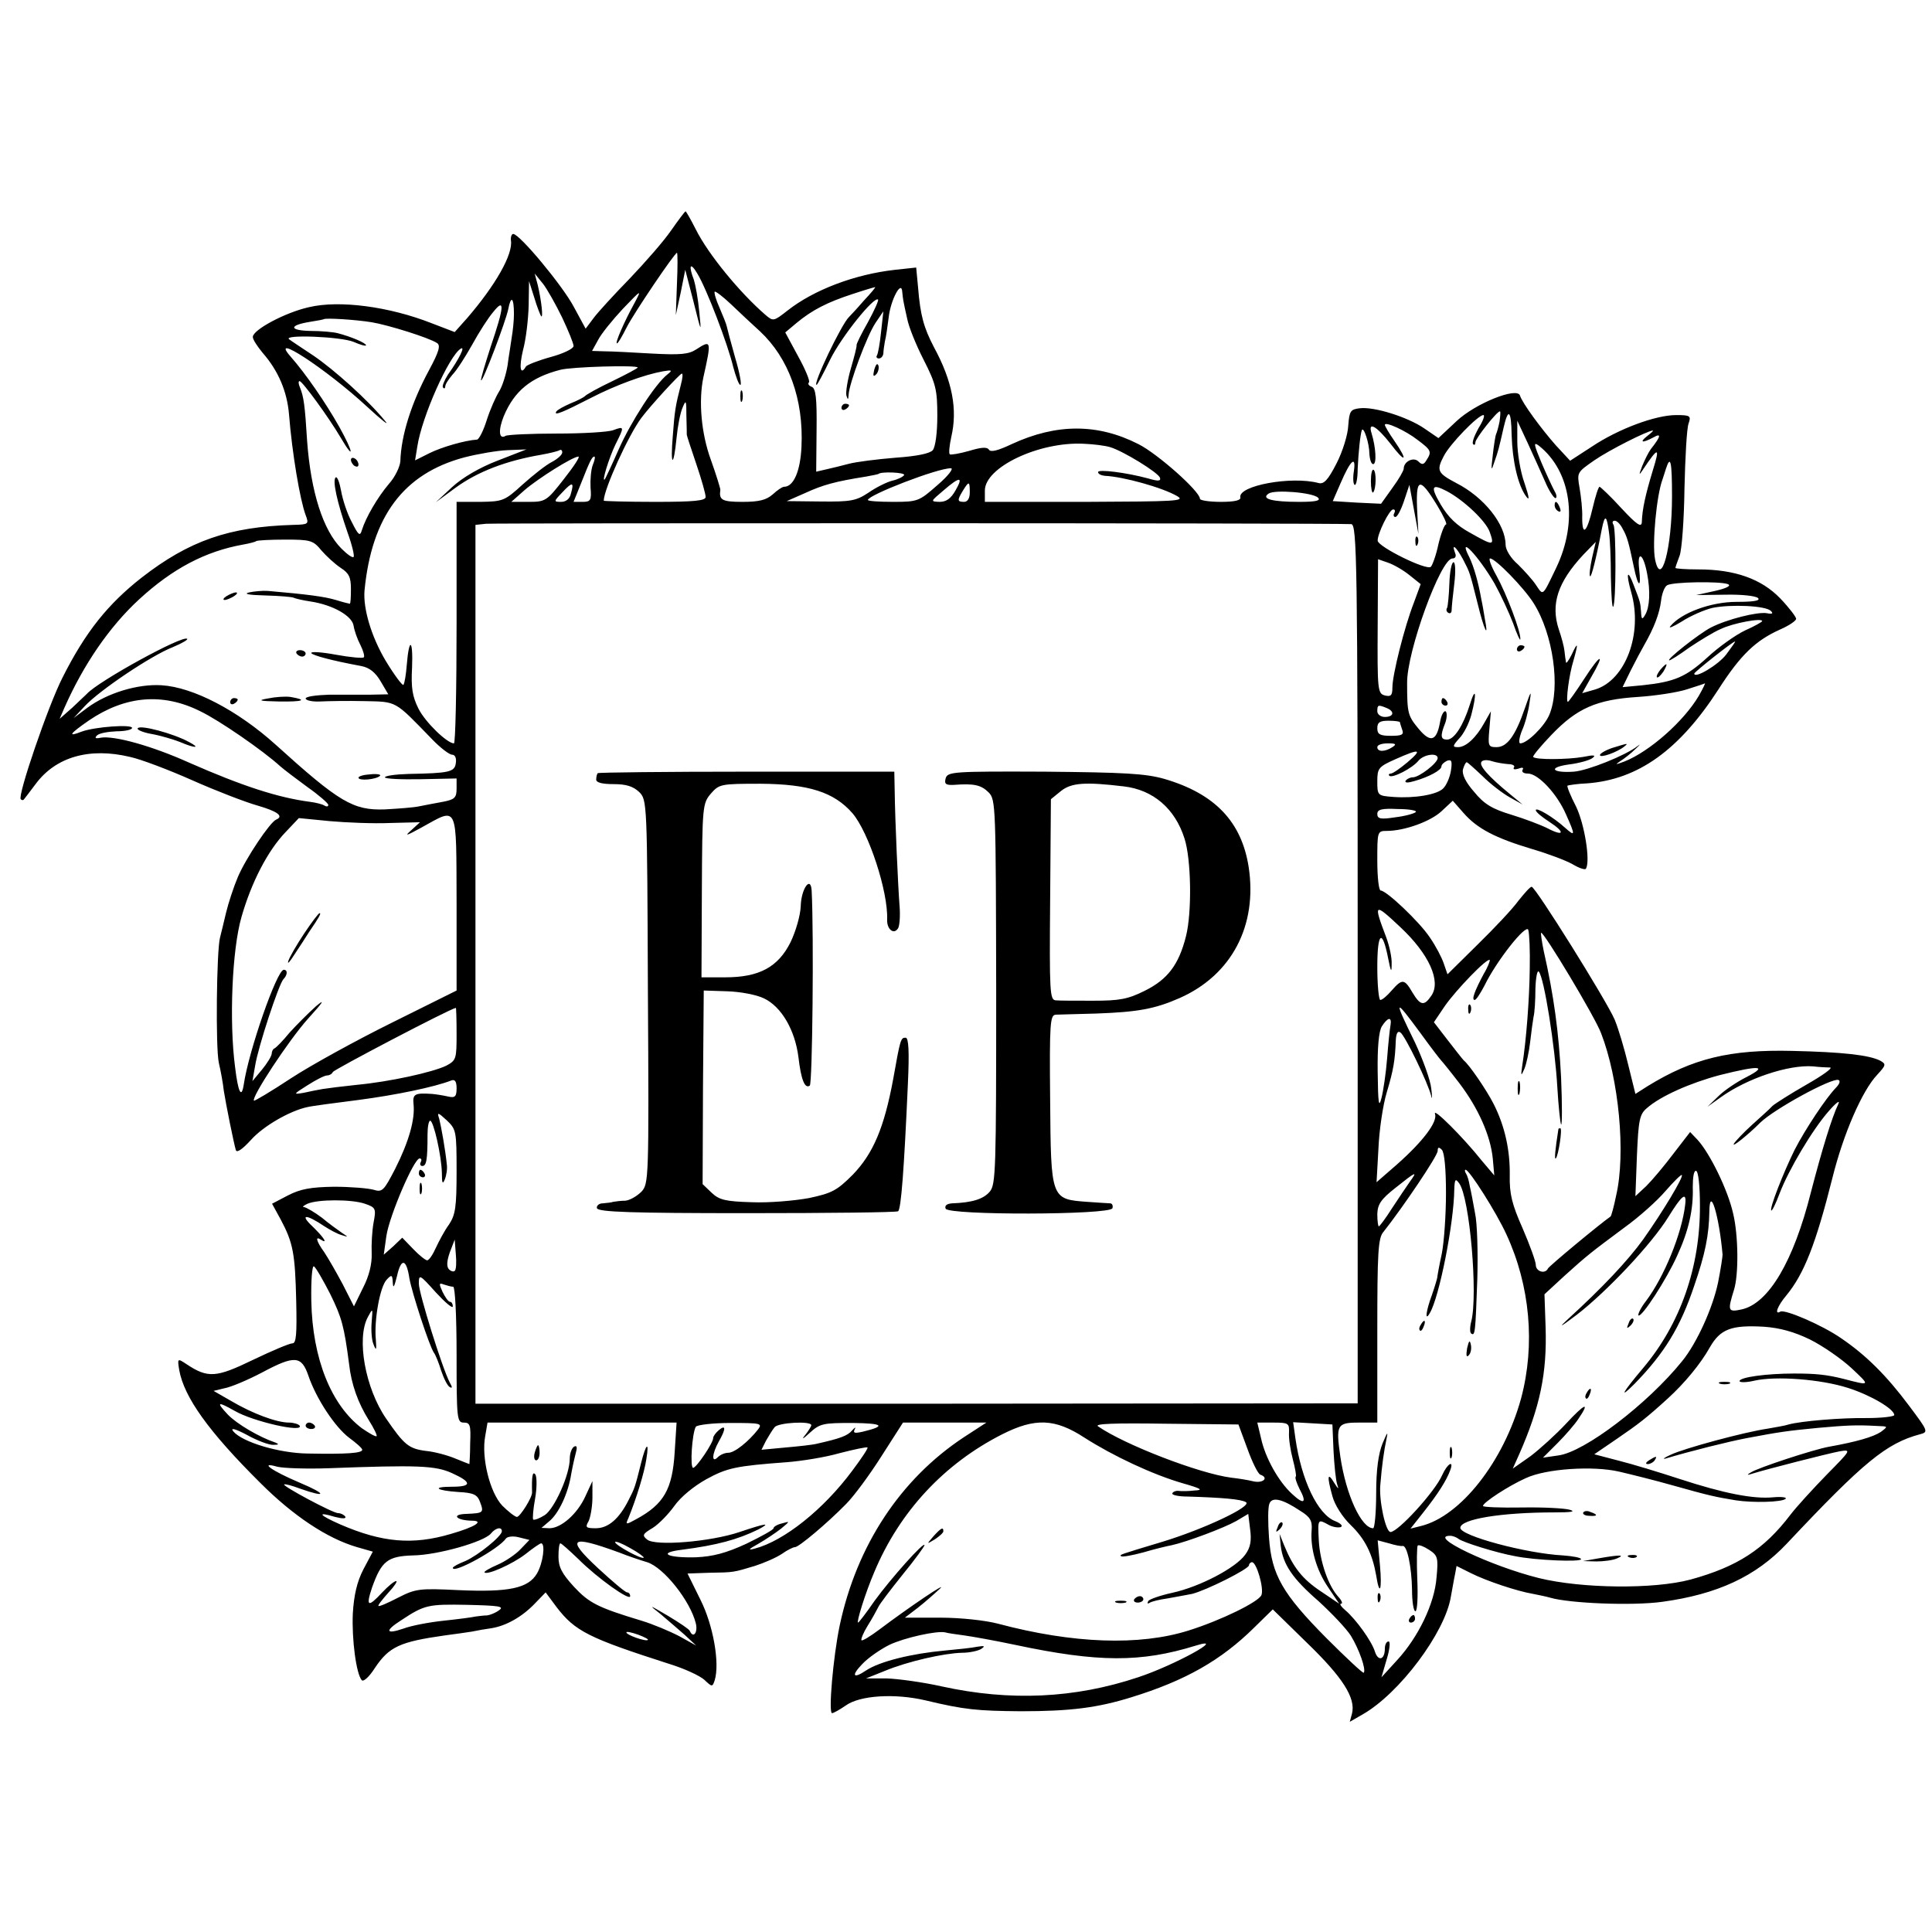 <svg version="1.0" xmlns="http://www.w3.org/2000/svg" width="682.667" height="682.667" viewBox="0 0 512 512"><path d="M177.9 61c-1.9 2.8-6.9 8.5-11 12.8-4.1 4.2-8.5 9-9.6 10.5l-2.1 2.8-3.2-5.9c-3-5.6-14.3-19.2-16-19.2-.4 0-.7.8-.6 1.7.6 3.7-4.1 11.9-11.6 20.6l-3.3 3.7-6-2.3c-11.4-4.5-24.6-6.2-32.6-4.3-6.3 1.4-14.9 6-14.9 7.9 0 .7 1.2 2.5 2.6 4.2 4.2 4.8 6.5 10.3 7 16.4.8 10.1 2.9 22.6 4.4 26.6.9 2.4.8 2.5-3.3 2.6-17 .5-27.6 4.2-40.2 14-8.9 7-14.8 14.3-20.9 26.4-3.8 7.4-12 31.4-11.1 32.3.3.3.6.3.8.1.2-.2 1.6-2.1 3.2-4.2 5.3-7.1 14.2-9.7 25-7.1 2.8.6 10.2 3.4 16.5 6.2 6.3 2.8 14.1 5.8 17.3 6.7 5.2 1.5 7 2.8 4.9 3.7-1.6.6-8.1 10.3-10.2 15.3-1.1 2.6-2.5 6.9-3.1 9.4-.6 2.5-1.3 5.5-1.6 6.6-.9 3.5-1.2 29.2-.3 33.2.5 2.1 1.1 5.4 1.3 7.3.6 3.8 2.6 13.7 3.2 15.8.3.8 1.8-.3 4-2.7 3.3-3.7 10.3-7.7 14.9-8.7 1.2-.3 7.3-1.1 13.6-1.9 9.9-1.3 20.1-3.4 24.7-5.2.9-.3 1.3.4 1.3 2.1 0 2.2-.4 2.6-2.2 2.2-1.3-.3-3.2-.6-4.3-.7-4.6-.3-5.2 0-4.9 2.8.4 3.9-1.2 9.8-4.9 17.1-3 5.8-3.4 6.2-5.7 5.5-1.4-.4-6.1-.8-10.5-.8-6.2.1-8.9.6-12.2 2.3l-4.2 2.2 2.3 4.2c3.3 6.2 3.8 9 4.1 21.6.2 8.8 0 11.2-1 11.2-.8 0-5.5 2-10.5 4.4-9.7 4.7-11.9 4.9-17.6 1.1-2.4-1.6-2.4-1.5-1.9 1.6 1.3 7.2 7.8 16.3 21.5 29.9 8.7 8.7 17.7 14.7 25.6 17l4.2 1.2-2.5 4.7c-1.7 3.3-2.5 6.8-2.8 11.7-.3 6.8.9 16.1 2.4 17.7.5.4 2-1 3.4-3.2 3.8-5.7 6.6-7 18.6-8.7 2.5-.3 5.7-.8 7.1-1 1.4-.3 3.7-.7 5.2-.9 3.8-.6 8-2.9 11.4-6.4l3-3.1 2.9 3.9c4.9 6.4 8.5 8.2 30 15.1 3.9 1.2 8 3.1 9.2 4.2 2 1.9 2.1 1.9 2.7.1 1.4-4.5-.4-14.7-3.8-21.4l-3.4-6.9 5.7-.2c6.7-.1 6.4-.1 12.1-1.8 2.5-.8 5.7-2.2 7.2-3.2 1.4-1 3-1.8 3.5-1.8 1 0 8.5-6.3 13.5-11.4 2.1-2.1 6.3-7.8 9.4-12.7l5.7-8.9h22.1l-6 3.9c-16.8 11.1-28.4 28.7-32.9 50-1.7 8.2-3 23.1-2 23.1.4 0 2-.9 3.6-2 3.7-2.7 12.9-3.3 21.1-1.4 10.4 2.5 13.8 2.8 25.3 2.9 13.1 0 20.3-.9 29.3-3.7 14.3-4.4 23.8-9.8 32.6-18.5l4.9-4.8 9.2 9c9.4 9.1 12.8 14.5 11.8 18.6l-.6 2.2 3.3-1.9c9.8-5.5 22-21.8 23.5-31.3.4-2 .8-4.6 1.1-5.9l.4-2.2 3.8 1.9c4.2 2.1 12.3 4.8 16.5 5.5 1.5.3 3.5.7 4.5 1 5.1 1.5 21.7 2.2 29.7 1.1 14.6-2 24.8-6.7 33-15.4 20.4-21.7 26.4-26.6 35.3-29 2.3-.6 2.2-.8-2.9-7.6-5.9-7.9-11.3-13.3-17.9-17.8-5-3.5-15-7.8-16.2-7.1-1.7 1-.7-1.6 1.6-4.3 4.7-5.7 7.8-13.6 12.2-31.1 2.9-11.7 7.9-23.2 11.9-27.4 2.3-2.5 2.4-2.8.8-3.7-2.9-1.5-10-2.3-23.3-2.6-16.6-.4-26.4 2-38.3 9.3l-3.3 2.1-1.9-7.7c-1-4.2-2.6-9.6-3.6-12-2.2-5.1-21-35.2-22-35.2-.4 0-1.9 1.7-3.5 3.7-1.5 2.1-6.4 7.3-10.8 11.6l-8 7.9-1-2.9c-.5-1.5-2.1-4.6-3.7-6.9-2.8-4.2-11.5-12.4-13-12.4-.5 0-.9-3.5-.9-7.9 0-7.7 0-7.9 2.5-7.9 4.7 0 11.6-2.5 14.5-5.2l3-2.8 2.9 3.3c3.6 4.1 8.4 6.6 18.1 9.5 4.1 1.2 8.9 3 10.7 4 1.8 1.1 3.4 1.6 3.6 1.2 1.2-2.1-.4-11.8-2.6-16.4-1.5-2.9-2.5-5.4-2.3-5.6.2-.1 2.6-.5 5.2-.6 13.5-1 24.4-8.8 34.8-24.9 5.9-9.2 9.9-13 16.4-15.9 2.3-1 4.2-2.3 4.2-2.8s-1.9-3-4.2-5.4c-5-5.2-12.1-7.7-21.7-7.7-3.4 0-6.1-.2-6.1-.4s.5-1.6 1.1-3.2c.6-1.5 1.2-9.6 1.3-17.8.2-8.3.6-16 1.1-17.3.7-2 .4-2.2-3.3-2.2-5.5 0-15.4 3.7-22.4 8.4l-5.7 3.7-3.8-4.1c-3.8-4.3-8.9-11.2-9.5-13.2-.8-2.3-11.8 2.1-16.8 6.8l-4.8 4.5-3.8-2.6c-4.4-3-13.3-5.8-17.1-5.3-2.4.3-2.7.7-3 4.6-.1 2.4-1.5 6.9-3.1 10-2.3 4.5-3.4 5.6-4.8 5.2-7.2-1.9-21.3.7-20.7 3.8.2.8-1.5 1.2-5.2 1.2-3 0-5.5-.4-5.5-.8 0-2-11.3-12-16.3-14.5-10.8-5.5-21.7-5.5-33.6 0-3.6 1.7-5.5 2.2-6 1.5-.5-.8-2-.7-5.3.3-2.5.7-4.8 1.1-5.1.9-.3-.3-.1-2.3.4-4.6 1.7-7.3.3-14.8-4.6-23.8-2.7-5.2-3.6-8.4-4.2-15.8l-.5-5.3-5.6.6c-10.7 1.2-21.5 5.3-28.5 10.8-3.7 2.9-3.8 2.9-5.9 1.1-6.8-5.9-15.1-16-18.4-22.6-1.3-2.6-2.6-4.8-2.7-4.8-.2 0-1.9 2.3-3.8 5zm1.5 14.2l-.3 8.3 1.3-6 1.2-6 2.2 8.5c2.1 8.4 2.1 8.4 1.5 2.5-.3-3.3-1-7-1.4-8.3-1.5-3.9-1-4.9.9-1.7 2.5 4.1 8.1 18.8 9.5 24.7.7 2.6 1.5 4.8 1.9 4.8.4 0-.2-3.3-1.4-7.3-1.1-3.9-2.1-7.7-2.2-8.2-.1-.6-1-2.8-1.9-4.9-1-2.2-1.5-4.1-1.3-4.3.2-.2 2.2 1.3 4.4 3.4 2.2 2.1 5.6 5.3 7.6 7.1 7.6 7.1 11.6 18 11 30.6-.3 6.5-2.1 10.6-4.6 10.6-.5 0-1.8.9-3 2-1.7 1.5-3.6 2-8 2-5.5 0-6.3-.5-5.9-3.2 0-.4-1.1-4-2.5-7.9-2.6-7.1-3.3-15.7-2-21.9 2.2-9.8 2.1-10-1.9-7.4-2 1.3-4.2 1.5-11.7 1.1-5.1-.3-10.8-.6-12.6-.6l-3.3-.1 1.6-2.9c.8-1.6 3.8-5.3 6.6-8.3 5-5.2 5-5.2 3-1.4-2.6 4.7-5.2 10.6-4.6 10.6.3 0 1.4-1.9 2.6-4.3 2-3.9 12.7-19.7 13.3-19.7.2 0 .2 3.7 0 8.2zm-30.4 9c1.6 3.4 3 6.8 3 7.5 0 .7-2.7 2-6 2.9-3.3.9-6.3 2.1-6.6 2.5-1.5 2.6-1.9.3-.8-4.3.8-2.9 1.4-8.2 1.5-11.8l.1-6.5 1.4 4.4c.7 2.4 1.6 4.6 1.8 4.9.6.6.1-4.1-.9-8.3l-.8-3 2.2 2.7c1.1 1.4 3.4 5.5 5.1 9zm79.9-4.5c-1.8 2.1-3.6 4-3.9 4.3-2 1.9-9.7 18-8.6 18 .2 0 1.8-3 3.6-6.7 3-6.1 11.7-16.9 12.7-15.9.2.2-1 2.9-2.7 6-1.7 3-3.1 5.8-3 6.1.1.3-.6 3-1.5 6.1-.9 3.1-1.4 6.3-1.2 7.2.4 1.3.5 1.2.6-.3.2-3 4.8-15.4 7.1-18.9l2.1-3.1-.6 5.4c-.3 3-.8 5.8-1.1 6.3-.3.4 0 .8.5.8.6 0 1.1-.6 1.2-1.3 0-.6.2-2.1.4-3.2.3-1.1.7-3.9 1-6.3.5-4.7 3.4-10.1 3.6-6.9.1.9.2 2 .3 2.4.1.5.5 2.6 1 4.7.4 2.2 2.4 7.1 4.4 11 3.2 6.3 3.6 7.9 3.6 14.8 0 4.5-.5 8.2-1.2 9.1-.8.9-4.2 1.6-9.9 2-4.9.4-10.4 1.1-12.3 1.6-1.9.5-4.7 1.2-6.1 1.5l-2.6.6.1-11c.1-8.5-.2-11.1-1.3-11.5-.8-.3-1.1-.8-.7-1.2.3-.3-1-3.5-2.9-6.9l-3.4-6.3 3.1-2.6c4-3.3 8-5.4 14.8-7.6 3-1 5.7-1.8 5.9-1.8.3-.1-1.1 1.6-3 3.6zm-92.7 3.5c0 1.8-.3 4.6-.6 6.3-.2 1.6-.8 5-1.1 7.4-.4 2.4-1.4 5.5-2.2 6.8-.9 1.4-2.4 4.8-3.3 7.6-.9 2.9-2.1 5.2-2.6 5.2-3.2.2-9.4 2-12.6 3.6L110 122l.6-3.7c1.2-7.9 8.4-24 11.5-25.9 1.3-.8-.4 2.7-3.4 6.9-1 1.6-1.6 3.1-1.3 3.4.3.4.6.2.6-.3 0-.6.9-1.9 1.9-3.1 1.1-1.1 3.4-4.7 5.2-7.9 1.8-3.3 4.3-7.2 5.6-8.7 3.1-3.9 3-1.6-.7 9.3-1.5 4.7-2.7 8.6-2.5 8.8.4.5 6.5-15.5 7.2-18.9.7-3.7 1.5-3.1 1.5 1.3zm-37.7 2.2c4.3.7 15.2 4.1 17.3 5.5 1 .6.6 2.2-2.1 7.2-4.7 8.7-7.4 17.3-7.6 24.1-.1 1.5-1.4 4.2-3 6-3 3.5-6.2 9-7.2 12.3-.5 1.7-.9 1.4-2.7-2.2-1.2-2.2-2.4-5.9-2.8-8.2-.4-2.2-1-3.8-1.4-3.6-1 .6.3 6.5 3.1 14.6 1.2 3.3 1.9 6.3 1.6 6.5-.3.3-1.7-.7-3.2-2.2-4.9-4.9-8.1-15-9.1-28.4-.6-9.7-.9-11.8-1.9-14.3-.4-.9-.5-1.7-.1-1.7.7 0 7.6 9.4 10.9 15 3.7 6.3 3.4 3.9-.4-2.9-3.6-6.4-9-14.2-12.8-18.5-6.2-7 9.4 3.2 20.2 13.2 4 3.7 6.1 5.3 4.7 3.7-4.4-5.4-13.4-13.5-19-17.3-3-2-5.9-3.9-6.4-4.3-1.6-1.3 13.7-.7 17.1.7 1.8.8 3.3 1.2 3.3.9 0-.6-4-2.3-7.5-3.2-1.1-.3-4.4-.6-7.2-.6-5.7-.1-5.8-1.5-.2-2.4 1.9-.3 3.5-.6 3.7-.7.4-.4 8.4.1 12.7.8zm70.5 12c0 .2-3 1.8-6.7 3.6-3.8 1.8-7 3.6-7.3 4-.3.3-2 1.2-3.8 1.9-1.8.8-3.5 1.7-3.8 2.2-.7 1.2 1.9.1 9.3-3.7 6.4-3.3 14-6.1 19-7 2.4-.4 2.6-.3 1.2.8-3.3 2.6-9.7 12.6-12.9 19.8-1.8 4.1-3.5 7.7-3.7 8-1 1.1 1.1-5.7 2.8-9.2 2.4-4.8 2.4-4.9-.6-3.8-1.3.5-8.1.9-15 .9s-13 .3-13.5.6c-1.8 1.1-2-1.5-.5-5.2 2.8-6.7 7.2-10.3 15-12.3 3-.8 20.5-1.3 20.5-.6zm11.5 4.3c-1.5 5.9-1.7 7-2.2 13.8-.7 8.2.2 8.6 1 .5.3-3.1 1-6.7 1.6-8 .9-2.2 1-1.9 1 2.2.1 2.7.1 4.9.1 5 0 .2 1.1 3.6 2.5 7.7s2.5 8 2.5 8.8c0 1-3 1.3-13.5 1.3-7.4 0-13.5-.2-13.5-.3 0-3 6.6-17.5 10-22 2.3-3.1 10.2-11.7 10.7-11.7.3 0 .2 1.2-.2 2.7zm216.9 10c-.3 1.5-.7 2.9-.9 3.3-.2.4-.6 2.9-.9 5.6-.5 4.2-.4 4.4.4 1.9 1.1-3.1 1.2-3.6 2.5-9.3 1.2-5.2 2-4.5 2.1 2.1.2 7 1.7 13.3 3.8 16.2 1 1.4.9.4-.4-3.5-1.1-3-1.9-8-1.9-11v-5.5l2.8 6c1.5 3.3 3.6 7.9 4.6 10.2 1 2.4 2.3 4.3 2.7 4.3.4 0 .4-.8-.2-1.8-.5-.9-2.1-4.3-3.5-7.6-2-4.8-2.2-5.6-.7-4.5 8.6 6.8 10.5 20.1 4.6 32.4-3.7 7.7-3.4 7.4-5.3 4.6-.9-1.4-3.1-3.8-4.8-5.5-1.9-1.6-3.3-3.9-3.3-5.2 0-5.5-5.8-12.7-13.1-16.4-4.9-2.6-5.3-3.3-3.3-7.1 1.6-3.2 9.1-10.9 10.5-10.9.5 0-.1 1.6-1.3 3.5-1.1 2-1.8 3.9-1.4 4.2.3.4.6.1.6-.5 0-1 5.7-8.2 6.5-8.2.2 0 .1 1.2-.1 2.7zm-21.7 4.9c3.6 2.7 3.8 3.1 2.3 5.4-.7 1.2-1.2 1.2-2.1.3-1.3-1.3-3.9 0-3.9 1.9 0 .5-1.3 2.8-3 5.1l-3 4.2-6.4-.3-6.4-.4 2-4.6c2.7-6.3 4.2-7.6 3.6-3.4-.3 1.8-.2 3.5.2 3.7.4.2.8-1.7.8-4.3.2-4.4.7-9.1 1.1-10.2.5-1.1 2 3.6 2 6.2.1 1.6.5 2.8 1 2.8 1 0 .7-4.5-.4-8.1-1.1-3.4 1.3-2 5 2.7 4 5.3 4.8 4.7 1-.8-1.4-2-2.5-3.9-2.5-4.2 0-1 5.5 1.5 8.7 4zm60.9-1.1c-2.3 1.8-1.4 2 1.6.4 2.1-1.2 2-.3-.7 3.1-.6.8-1.6 2.8-2.3 4.5-.9 2.4-.9 2.6.1 1.1 4.2-6.3 4.7-6.3 2.7.1-1.9 6.3-2.8 10.2-2.9 13.7-.1 1.5-1.4.6-5.4-3.7-2.9-3.2-5.6-5.7-5.8-5.7-.3 0-1.1 2.5-1.8 5.5-1.5 6.5-2.8 7.9-2.8 2.7.1-2-.3-5.6-.7-7.9-.7-4.1-.7-4.1 3.9-7.3 3.9-2.7 14-7.8 15.5-7.9.3 0-.4.6-1.4 1.4zm-142.4 3c3.4 1 12.7 6.7 13.2 8.1.3.9-.4 1-3.1.2-5.9-1.6-13.3-2.5-13.3-1.7 0 .5.8.9 1.8 1 4.8.2 15.3 3.1 19.2 5.4 2.2 1.3-.4 1.4-24.2 1.5H261v-3c0-6.2 14.4-13 26.2-12.4 2.6.1 5.7.5 7 .9zm-162.4 3.6c-4.7 1.8-9.3 4.5-12 7l-4.3 4 5.3-3.9c5.8-4.2 13.3-7.1 22.7-8.7 2.2-.4 4.3-.9 4.8-1.2.4-.2.7 0 .7.6s-1.2 1.7-2.7 2.5c-1.6.8-5 3.5-7.8 6-4.8 4.4-5.3 4.5-11.2 4.6H121v32c0 17.6-.3 32-.7 32-1.8 0-7.6-5.6-9.4-9.2-1.6-3.2-2-5.5-1.7-10.9.3-7.6-.8-8.1-1.4-.7-.2 2.6-.6 5-.9 5.3-.3.2-2.4-2.6-4.7-6.4-3.8-6.4-6-13.8-5.6-18.6 1.9-19.6 10.3-31 26.5-35.3 3.5-.9 8.7-1.8 11.4-1.9l5-.2-7.7 3zm17.6 4.9c-4.5 5.8-4.9 6-9.3 6h-4.6l3.5-3.1c3.6-3.1 12.8-8.9 14.3-8.9.5 0-1.3 2.7-3.9 6zm7.7-3.8c-.5 1.3-.7 4-.6 6 .3 3.4 0 3.8-2.1 3.8H152l2.1-5.2c2.2-5.6 2.8-6.8 3.4-6.8.3 0 .1 1-.4 2.2zm286 8.4c0 13.6-2.9 24.5-4.5 16.6-.8-4.1.4-17 2-21.2.1-.3.5-1.5.9-2.8 1.2-3.7 1.6-2 1.6 7.4zm-194.6-3.1c-4.9 4.3-5.2 4.5-11.7 4.5-3.8 0-6.8-.2-6.8-.5 0-1.3 18.6-8.5 22-8.4.8 0-.7 2-3.5 4.4zm-8.9-2.6c-.3.5-1.8 1.2-3.2 1.5-1.5.4-4.3 1.8-6.3 3.2-3.2 2.1-4.6 2.4-12.6 2.3l-9-.1 5-2.2c4.6-2.1 7.8-3 16-4.3 1.7-.3 3.1-.6 3.3-.7.7-.7 7.2-.4 6.8.3zm13.6 4.1c-1.2 2.1-2.4 3-4.2 3-2.5-.1-2.4-.1 1-3 4.4-3.8 5.4-3.8 3.2 0zm-101.9.8c-.3 1.4-1.3 2.2-2.6 2.2-2 0-2-.1.3-2.5 2.7-2.9 3.2-2.8 2.3.3zm105.7-.3c0 1.6-.6 2.5-1.5 2.5-1.8 0-1.9-.4-.3-3 1.6-2.6 1.8-2.5 1.8.5zm123.9 3.5c1.7 2.8 2.7 5 2.3 5-.4 0-1.3 2.3-2 5.2-.6 2.9-1.6 5.6-2 6-1.1 1.1-14-5.3-14.1-6.9-.1-1.8 3.1-8.3 4.1-8.3.5 0 .6.4.3 1-.3.5-.2 1 .3 1s1.5-1.9 2.3-4.3l1.4-4.2 1.2 6.5 1.2 6.5-.3-5.5c-.5-9.5.5-9.9 5.3-2zm2.4-3.9c4.6 2.4 10.5 8 11.5 10.9 1.3 3.7 1 3.7-5.2.2-3.5-1.9-5.8-4.1-7.8-7.5-2.8-4.8-2.4-5.6 1.5-3.6zm-34 1.8c.8.8-.7 1.1-5 1.1-7.2 0-10.2-.8-8.1-2.2 1.6-1.1 11.7-.3 13.1 1.1zm77.1 9.2c.3 1.9.5 7.2.5 11.8.1 4.6.3 8.2.6 7.9.8-.8.8-20.4.1-21.7-.4-.6-.3-1.1.3-1.1s1.5.9 2.1 2.1c1.2 2.1 1.6 3.5 3 10.2 1.1 5.4 2 5.8 1.4.6-.6-5.2 1.1-4.3 2.1 1.1.9 4.6.7 8.9-.5 10.9-.8 1.4-1 1.3-1.1-.7-.2-2.6-.2-2.6-1.9-7-1.7-4.6-2.2-3.5-.7 1.8 3.1 10.9-1.5 23.2-9.5 25.7l-3.5 1 2.3-4.1c3.9-6.7 2.7-6.6-1.7.2-2.2 3.4-4.2 6.2-4.4 6.2-.6 0 .3-7.2 1.5-11 1.3-4.6 1.2-5.2-.5-1.5-.8 1.6-1.5 2.5-1.5 2-.1-.6-.3-1.9-.4-3-.1-1.1-.8-3.7-1.5-5.7-2.2-6.7-.3-12.5 6.5-19.8l3.3-3.4-1 4.3c-.5 2.4-.8 4.6-.5 4.8.3.4 1.6-4.6 3.1-12.5.8-4 1.3-3.7 1.9.9zm-68.3-2.2c1.5.1 1.7 9.6 1.7 116.6v116.4l-116.9.1H126V139.1l2.8-.3c2.2-.2 224.2-.2 229.3.1zm-272.9 7c1.3 1.5 3.6 3.6 5.1 4.6 2.2 1.4 2.7 2.5 2.7 5.6 0 2.2-.1 3.9-.3 3.9-.1 0-1.8-.4-3.7-1-3-.9-7.6-1.5-18-2.4-1.4-.1-3.6.1-5 .4-1.6.4 0 .7 4.3.8 3.8.1 7.2.4 7.5.6.4.2 2.4.7 4.5 1 5.9.9 11 3.8 11.4 6.4.2 1.3 1 3.6 1.8 5.1.8 1.6 1.2 3.1.9 3.3-.2.3-3.6 0-7.4-.7-3.8-.7-6.7-.9-6.5-.4.5.6 5.1 1.9 13.2 3.4 2.2.4 3.8 1.7 5.2 4.1l2 3.4-4.7.1H87.3c-3.5.1-6.3.5-6.3 1s1.7.9 3.8.8c2-.1 7.3-.2 11.7-.1 8.8.2 7.9-.3 18 10.1 2.2 2.3 4.6 4.1 5.3 4.1.8 0 1.2.9 1 2.2-.3 2.4-1.7 2.7-12.5 2.9-3.5.1-6.3.5-6.3.9s4.3.6 9.5.5l9.5-.2v2.7c0 2.4-.5 2.9-3.7 3.5-2.1.4-4.9.9-6.3 1.2-1.4.3-5.4.6-9 .8-8.4.3-12.1-1.9-29-17.2-10-9-21.8-15.2-30.2-15.7-6.2-.4-14.3 2-19.7 6l-3.6 2.7 3-3.2c3.8-4.1 17.6-13.4 23.3-15.6 2.4-1 4.1-2 3.8-2.2-1.1-1.1-23.7 11.3-26.6 14.6-.3.3-2 1.9-3.8 3.6l-3.4 3 1.3-3c5-11.3 11.8-21.3 19.7-28.6 8.9-8.2 17.6-12.8 27.7-14.6 1.7-.3 3.2-.7 3.4-.9.2-.2 3.7-.4 7.7-.4 6.7 0 7.4.2 9.6 2.9zm302.5 2.3c1.9 3.7 1.7 3.1 3.9 11.8 1.7 7 3 9.6 1.9 4-.3-1.9-.7-4.2-.9-5-.8-4.6-2-8.8-3.2-11.3-3.3-6.4 2.4-.4 6.7 7 1.6 2.9 3.8 7.6 4.9 10.5 1 2.9 1.9 4.8 1.9 4.2.2-1.9-3.7-12.1-6.3-16.8-1.4-2.5-2.2-4.6-1.7-4.6 1.4 0 8.9 7.7 11.5 11.8 5.2 8.2 7.2 22.4 4.2 29.6-1.3 3.1-5.9 7.6-7.7 7.6-.5 0-.3-1.5.4-3.3.8-1.7 1.7-5 2-7.2.6-3.8.5-3.7-1.2 1.2-2.5 7.3-4.7 10.3-7.5 10.3-2.2 0-2.3-.3-1.9-4.8l.4-4.7-1.7 3c-2.2 4-4.9 6.5-7 6.5-1.5 0-1.5-.3.3-2.3 1.2-1.2 2.6-4 3.2-6.2 1.5-5.7 1.2-7.9-.4-2.7-1.7 5.4-4.1 9.2-6 9.2-1.7 0-1.9-.9-.5-4.4.5-1.4.5-2.8.1-3.1-.5-.2-1.2 1.1-1.5 3-.9 4.9-2.5 5.4-5.6 1.7-2.9-3.5-3.1-4.1-3.1-12.2-.1-8.3 8.9-33 12-33 .8 0 1.1-.6.7-1.5-1-2.7.3-1.6 2.1 1.7zm-14.2 4.2l3 2.4-1.8 4.9c-2.5 6.4-5.7 19.1-5.7 22.5 0 2.1-.4 2.5-2 2.1-1.9-.5-2-1.4-1.9-18.3l.1-17.8 2.6.9c1.5.5 4.1 2 5.7 3.3zm84.4 2.4c1 .4-.3 1.1-3.4 1.8l-5 1.1 7.7-.1c4.2-.1 8.1.3 8.7.9.7.7-1.2 1-5.7 1-6.8 0-14.6 2.9-17.5 6.4-.7.8.7.2 3-1.2 2.3-1.5 6-3.1 8.1-3.6 4.9-1 14.1-.6 15.5.8.7.7.4.9-1.1.6-2.5-.4-10.5 1.6-14.8 3.8-3.1 1.6-12.1 8.7-11 8.7.3 0 2.7-1.5 5.3-3.4 2.7-1.8 6.4-4.1 8.3-4.9 3.3-1.6 11-3 11-2.1 0 .2-2.1 1.4-4.6 2.5-2.5 1.2-7 4.4-9.9 7.1-5.7 5.2-8.7 6.5-17.2 7.4l-5.3.5 2.1-4.3c1.2-2.4 2.8-5.4 3.6-6.8 2.7-4.7 4.1-8.5 4.5-11.8.2-1.8.9-3.7 1.6-4.1 1.5-.9 14-1.1 16.1-.3zm-.4 18.6c-2.1 2.8-8.5 6.6-8.5 5.1 0-.4 10.2-8.5 10.8-8.5.2 0-.9 1.5-2.3 3.4zm-7.3 11c-4 6.8-13.1 14.8-19.7 17.4-2.4.9-2.6.9-1.1-.1 1-.6 2.9-2.1 4-3.2 1.2-1.1 1.5-1.5.6-.8-3.2 2.5-13.2 6.5-16.9 6.8-5.8.4-7-1.1-1.4-1.9 2.6-.3 5.5-1.1 6.3-1.7 1.1-.8.4-.9-2.5-.3-4.1.7-12.5.8-13.2 0-.2-.2 2-2.9 4.9-5.9 6.7-7 11.9-9.3 22.8-10 4.7-.3 10.5-1.2 13-2s4.7-1.5 4.8-1.6c.2-.1-.5 1.4-1.6 3.3zm-397.1 4.1c5 2.4 16.6 10.4 21.2 14.6.9.8 4.2 3.3 7.2 5.5 3 2.1 5.5 4.3 5.5 4.7 0 .5-.5.5-1 .2-.6-.4-2.3-.8-3.8-1-8.5-1.1-18-4.2-32.1-10.4-10-4.5-19.9-7.2-23.4-6.6-1.4.3-1.7.1-1-.6.6-.6 2.9-1 5.2-1.1 2.2 0 4.1-.4 4.1-.9 0-1-9.9-.3-13.4 1-3.8 1.5-3.2.6 2-3 9.6-6.5 19.5-7.4 29.5-2.4zm314.3-.9c2.3.9 2 2.4-.4 2.4-1.1 0-2-.7-2-1.5 0-1.7.2-1.8 2.4-.9zm3.6 3.8c0 .2.3 1.1.6 2 .5 1.3-.1 1.6-3 1.6s-3.6-.4-3.6-2 .7-2 3-2c1.7 0 3 .2 3 .4zm-2 6.6c-2 1.3-4 1.3-4 0 0-.6 1.2-1 2.8-1 2.1 0 2.4.2 1.2 1zm4 4c-1.9 1.6-3.9 3-4.4 3-.5 0-.7.3-.4.6.8.7 6.1-2 7.7-4 1.4-1.7 5.1-2.2 5.1-.7 0 1.3-4.9 5.1-6.6 5.1-.7 0-1.5.4-1.9.9-.3.6.6.6 2.3.1 3.9-1.1 7.2-2.9 7.2-3.9 0-.5.7-1.1 1.5-1.5 1.2-.4 1.4.1 1 2.7-.3 1.8-1.2 3.8-2 4.6-1.6 1.7-7.6 2.7-13.2 2.3-4.2-.3-4.3-.4-4.3-4.1 0-3.5.3-3.9 4.8-5.9 6.5-2.9 7.3-2.7 3.2.8zm26.7.5c1.1 0 1.9.4 1.5.9-.3.5.2.6 1.2.3 1-.4 1.5-.3 1.1.3-.3.6.3 1 1.4 1 2.7 0 7.7 5.3 10.1 10.8 2.5 5.6 2.5 6-.2 3.6-3.2-2.9-7.8-5.6-7.8-4.7 0 .5 1.6 1.8 3.6 3.1 4.3 2.8 3.9 4-.5 1.7-1.8-.9-6-2.5-9.6-3.6-5-1.5-7.2-2.8-9.8-6-2.3-2.6-3.3-4.7-3-6 .3-1 .7-1.9 1-1.9.2 0 2.1 1.7 4.2 3.7 2.1 2.1 5.4 4.6 7.2 5.6l3.4 1.9-3.4-2.8c-5.6-4.6-8.2-7.5-7.5-8.5.3-.5 1.5-.6 2.7-.2 1.2.4 3.2.7 4.4.8zm-24.5 12.7c-.4.4-2.9 1.1-5.5 1.4-3.8.6-4.7.4-4.7-.9 0-1.2 1.2-1.5 5.4-1.3 3 0 5.2.4 4.8.8zM121 239.3v23.2l-17.1 8.5c-9.5 4.7-21.5 11.3-26.7 14.7-5.3 3.5-9.7 6.1-9.9 6-.8-.8 9.2-16 14.3-21.7 4.1-4.5 4.7-5.5 2.1-3.3-2 1.8-5.2 5-7 7-1.7 2.1-3.5 3.9-3.9 4.1-.5.2-.8.9-.8 1.5-.1.7-1.2 2.5-2.6 4.2l-2.5 3 .7-4c.8-5.1 6.3-21.7 7.5-23 1.1-1.1 1.2-2.5.1-2.5-1.8 0-9.3 21.5-10.6 30.4-.6 3.9-1.5 2.1-2.3-4.6-1.6-12.1-.8-31.2 1.7-39.8 2.6-9.1 6.9-17.5 11.7-22.5l3.5-3.7 8.1.8c4.5.4 11.8.7 16.1.5l7.9-.2-2.4 2.2c-1.8 1.6-1.2 1.4 2.8-.8 9.8-5.4 9.2-6.6 9.3 20zm250.1 6.4c7.6 7.1 10.9 14.4 8.2 18.2-1.9 2.8-2.9 2.6-5-.9-2.1-3.6-2.7-3.7-5.5-.5-1.2 1.4-2.5 2.5-3 2.5-.4 0-.8-3.9-.8-8.7 0-9.3 1.3-10.4 2.9-2.2.7 3.5.9 3.8.9 1.4.1-1.7-.6-4.8-1.4-7-3.5-9.2-3.3-9.4 3.7-2.8zm34.3 11c-.1 8.2-.9 18.8-2 25.8-.4 2.7-.3 2.8.6.7.5-1.2 1.2-4.4 1.5-7 .3-2.6.7-5.6.9-6.7.3-1.1.5-4.5.5-7.5.1-3 .5-5 .9-4.5 1.4 1.5 4.3 19.9 4.9 30.5.3 5.2.8 9.7 1 10 .3.3.3-5.4 0-12.5-.6-11.9-1.9-21.6-4.6-33.5-.5-2.4-.8-4.6-.7-4.8.6-.5 14.3 22.3 15.9 26.6 4.7 12.1 6.6 31.8 4 43-.6 3-1.3 5.5-1.5 5.6-2.5 1.7-16.4 13.2-16.6 13.8-.7 1.5-3.2.8-3.2-1 0-.9-1.6-5.3-3.5-9.7-2.8-6.3-3.5-9.1-3.4-14 .1-6.7-1.3-13.1-4.3-19-1.9-3.7-6.4-10.3-7.9-11.5-.3-.3-2.2-2.7-4.2-5.3l-3.7-4.8 2.9-4.3c3-4.3 11.2-12.8 11.9-12.2.1.2-.5 1.9-1.6 3.7-2.4 4.5-3.3 6.9-2.4 6.9.4 0 1.5-1.7 2.6-3.8 3.2-6.6 11-16.4 11.6-14.8.3.9.5 5.5.4 10.3zM121 274c0 6.6-.1 7-2.7 8.4-3.7 1.8-15.2 4.3-23.8 5.1-3.8.4-7.8.9-9 1.1-1.1.2-3.3.6-5 1-2.9.5-2.8.4 1-2 2.2-1.4 4.5-2.6 5.2-2.6.6 0 1.3-.4 1.5-.9.2-.6 30.9-16.7 32.6-17 .1-.1.2 3 .2 6.9zm255.6 0c2.6 3.6 5 6.7 5.3 7 .3.3 2.5 3 4.8 6 5.1 6.7 8.3 14 8.9 20l.4 4.5-3.3-3.9c-5.1-6.4-13.1-14.3-12.4-12.4.7 2.1-3.1 7.2-10.1 13.4l-5.4 4.7.5-8.9c.2-4.9 1.2-11.6 2.2-14.9 1.8-6 2.2-8.5 2.4-13.8.1-1.8.5-2.6 1.2-2.1 1.2.7 7.4 13.5 8.2 16.9.2 1.1.3.2 0-2-.2-2.2-2.2-7.7-4.3-12.2-5.8-11.8-5.6-12.1 1.6-2.3zm-8.1-2.3c-.2 1-.6 4.9-.9 8.8-.3 3.8-1 8.6-1.5 10.5-.7 2.8-.9 1.4-1-6.8-.1-6.6.3-10.9 1.1-12.2 1.6-2.5 2.7-2.6 2.3-.3zM485 282.9c.8.1-2 2.1-6.2 4.5s-8.3 5-9.1 5.7c-.7.8-3.2 3-5.4 5s-4.4 4.3-4.8 5c-.7 1.2 3.7-2.3 7-5.6 3.7-3.6 18.9-11.9 20.7-11.3.6.2.3 1.1-.7 2.1-2.6 2.7-8 10.8-10.9 16.4-3 6.1-6.7 15.5-6.2 16.1.2.2 1.2-1.8 2.2-4.5 2.4-6.3 8.7-16.9 13-21.8 1.9-2.2 3.1-3.1 2.6-2-1.8 3.8-4.3 12-7.3 23.5-4.6 18.3-11.2 29.4-18.3 31-3.7.8-3.8.4-2.1-5.1 1.3-4 1.2-14.5-.2-20.3-1.4-6.3-6.2-16-9.4-19.5l-2-2.1-4.4 5.7c-2.4 3.2-5.6 7-7.2 8.6l-2.9 2.7.4-10.7c.4-9.4.7-11 2.6-12.6 3.6-3.2 11.5-6.7 19.4-8.8 10.4-2.6 12.9-2.5 7.1.5-2.6 1.3-6 3.6-7.5 5.1l-2.9 2.8 3.5-2.5c7.1-5.1 18.1-8.7 24.5-8.2 1.7.2 3.7.3 4.5.3zm-364 27.5c0 9.5-.3 11.5-2 14.1-1.2 1.6-2.7 4.5-3.5 6.2-.8 1.8-1.8 3.3-2.3 3.3-.4 0-2.1-1.3-3.7-3l-2.9-3-2.4 2.3-2.5 2.2.7-5c.8-5.3 7.3-20.5 8.8-20.5.5 0 .6.4.3 1-.3.5-.1 1 .4 1 1.1 0 1.4-1.5 1.4-8.3 0-2 .3-3.7.7-3.7.9 0 3 9.3 3.1 13.8 0 2.8.2 3.2.8 1.7.4-1 .7-2.8.5-4-.4-4-1.5-10-2-12-.6-1.8-.4-1.8 2 .4 2.5 2.4 2.6 2.8 2.6 13.5zm262.2 5.8c0 5.7-.5 12.9-1.1 16-.7 3.2-1.2 6-1.2 6.3 0 .2-.6 2.3-1.4 4.6-1.7 4.6-1.9 7.2-.6 4.9 2.5-4.1 6.4-23.8 6.5-32.8.1-2.7.3-3 1.3-1.6 2.8 3.8 5 29.6 3.2 36.6-.4 1.5-.4 3 0 3.2 1 .7 1.1-.1 1.6-14.4.2-6.9 0-14.8-.6-17.5-.5-2.8-1.1-6-1.4-7.2-.2-1.3-.6-2.7-1-3.3-.3-.5-.4-1-.1-1 1 0 8.2 11.4 10.8 17.1 6.3 13.6 7.7 29.3 3.9 43.5-4.6 16.7-16 31.2-26.5 33.8l-2.8.7 3.4-4.3c3.8-4.8 6.1-8.4 7.1-11.1 1.1-2.9-.7-1.9-2.1 1.2-1.9 4.4-11.7 15.1-13.7 15.1-1.3 0-3.1-8.4-2.7-12.5.4-5.1 1-9.2 1.6-12 .5-2.3.3-2.1-1 1-1.1 2.7-1.7 7-1.7 13.2 0 5.1-.4 9.3-.8 9.3-3.1 0-7.2-8.8-8.7-19-1.2-8.4-.9-9 4.9-9h4.9v-24.3c0-20.5.2-24.6 1.6-26.2 5.3-6.7 14.4-20.2 14.4-21.5 0-1 .3-1.1 1.1-.3.7.7 1.1 5.2 1.1 11.5zm67.3 3.2c.1 16.4-5.2 31.5-15.1 43.2-5.4 6.4-6.6 8.5-2.2 4.1 7.8-8 12.1-14.9 15.8-26 2.9-8.4 3.9-13.4 4-19.7.1-7 2.6 1.2 3.5 11.5 0 .5-.5 3.9-1.2 7.4-1.4 6.7-5.6 16-9.5 20.8-9.2 11.4-25.9 24.1-32.8 25l-4.1.6 3.9-3.9c2.1-2.1 4.6-5 5.5-6.4 3.2-4.7 1.7-4.1-3.2 1.2-2.7 2.9-7 6.8-9.5 8.7l-4.7 3.3 1.7-3.8c5.5-12.5 7.4-21.4 7-33.7l-.3-8.7 5.2-4.8c6.2-5.6 7-6.2 16-12.9 3.9-2.8 8.8-7.2 10.9-9.7 2.2-2.5 4.1-4.4 4.3-4.2.5.5-5.1 9.8-10.2 17-4.1 5.7-10.9 12.9-20 21.2-2.7 2.5-2 2.1 2.4-1.2 7.9-6.1 19.9-18.8 24.3-26 3.6-5.8 4.8-6.7 4.4-3.2-.9 7.8-5.6 19.2-10.4 25.6-1.4 1.8-2.2 3.5-2 3.8.8.7 7.5-9.6 10.3-15.9 3-6.5 4.3-12.2 4.1-18.1 0-2.7.3-4.5.9-4.3.6.2 1 4.2 1 9.1zm-76.9-6.2c-.9 1.3-3 4.4-4.7 7-1.7 2.7-3.3 4.8-3.5 4.8-.2 0-.4-1.5-.4-3.3.1-2.6 1-3.9 4.8-6.9 5.5-4.4 6-4.6 3.8-1.6zM96.7 319c2.9 1 3 1.3 2.3 5-.4 2.2-.6 5.8-.5 8.2.1 2.8-.7 6-2.3 9.1l-2.4 4.9-3-5.9c-1.7-3.2-3.9-7-4.9-8.5-2.1-2.9-2.4-4.3-.9-3.3 2 1.3.9-.5-2.2-3.5-3.5-3.3-1.7-3.3 3.2 0 1.4.9 3.4 2 4.5 2.3 1.9.6 1.9.6.1-.6-1-.7-3.4-2.4-5.3-4-2-1.5-4.1-2.7-4.7-2.8-.6 0-.2-.4.9-.9 2.8-1.2 11.7-1.2 15.2 0zm23.8 17.8c-.3.3-1 .1-1.5-.4-.7-.7-.6-2.2.2-4.5l1.3-3.4.3 3.9c.2 2.1.1 4.1-.3 4.4zm-12 2c.7 3.9 5.3 18 6.5 19.7.4.5 1.3 2.7 1.9 4.7.7 2.1 1.7 4.1 2.3 4.4.7.4.7 0 0-1.2-2-3.8-8.2-23.7-8.2-26.2 0-2.6.2-2.5 4.5 2.3 2.5 2.7 4.5 4.4 4.5 3.7 0-.6-.3-1.2-.7-1.2-.5 0-1.3-1.2-2-2.6-1-2.2-1-2.5.3-2 .9.3 2 .6 2.5.6s.9 7.7.9 18c0 17 .1 18 1.9 18 1.7 0 1.9.7 1.7 5.5 0 3-.2 5.5-.2 5.5-.1 0-1.8-.7-3.8-1.5-1.9-.8-5.5-1.8-7.8-2-4.5-.6-5.7-1.6-10.5-8.6-5.5-8-7.9-21.2-4.8-26.9 1.3-2.4 1.3-2.4 1 1.3-.2 2.2 0 4.9.5 6 .7 1.8.8 1.5.6-1.3-.5-5.1 1.1-14.1 2.9-15.9 1.3-1.4 1.5-1.3 1.6.9.1 1.6.4 1 1.1-1.8 1.1-4.9 2.5-4.7 3.3.6zm-21 4.1c3.1 6.3 3.7 8.6 5 18.5.6 5.5 2.4 10.4 5.2 14.9 1.4 2.2 2.3 4.1 2.1 4.3-.3.2-2-.8-3.9-2.1-8.1-6.1-13.1-18.4-13.4-33.7-.1-5.4.2-9.5.7-9.2.5.3 2.4 3.6 4.3 7.3zM479.7 355c3.4 1.7 8.3 5.1 11 7.6 5 4.7 5.1 4.7-2.2 2.8-4.4-1.1-7.3-1.4-13-1.4-7.5 0-14.5 1-14.5 2 0 .4 1.8.4 3.9-.1 5.7-1.3 17.6-.4 24.8 1.9 6 1.9 12.3 5.6 12.3 7.2 0 .4-3.3.8-7.2.8-6.9-.1-17.5.8-20.8 1.7-.8.3-3.3.7-5.5 1.1-6.2.9-22.1 5.2-25.7 6.9-1.8.8-2.4 1.3-1.3 1 6.3-1.9 16.7-4.5 21.5-5.4 8.5-1.6 10.5-1.9 18.8-2.7 7.8-.7 10.3-.8 15.7-.5 2.9.1 2.9.1.9 1.6-2 1.3-6.4 2.6-13.7 3.9-4 .7-18.9 5.6-20.7 6.8-1.2.7-1 .8.5.3 3.5-1.1 19.9-5.3 23.1-5.9 3.1-.5 2.9-.3-3.5 6.2-3.6 3.7-8 8.5-9.6 10.6-7 9.2-14.1 13.8-26.5 17.2-9.7 2.6-28.8 2.4-40.2-.4C395 415 378.2 407 384.3 407c.7 0 1.7.4 2.2.8 1.1.9 10 3.7 15 4.6 5.3 1.1 17.5 1.6 17.5.8 0-.4-2.1-.8-4.8-1-9.7-.5-27.2-5.2-27.2-7.3 0-2.3 10.7-4.1 25-4.1 4.4 0 5.7-.2 4-.7-1.4-.4-7.1-.7-12.7-.6-5.7.1-10.3-.1-10.3-.4 0-.9 6.7-5.3 11.4-7.4 5.4-2.5 17.8-3.3 24.7-1.7 3 .7 9.5 2.3 14.4 3.7 9.6 2.7 11.1 3 16.5 3.9 4.6.7 12.3.5 13.2-.4.4-.4-1.1-.6-3.3-.4-5.2.5-13-1-24.9-4.9-5.2-1.7-12.4-3.9-16-4.8l-6.5-1.7 6-4.1c5.7-3.9 7.8-5.5 13.5-10.7 4.4-4 8.7-9.2 11.1-13.5 2.8-4.9 5.7-6 14.4-5.5 4.1.3 7.9 1.3 12.2 3.4zm-398 9.5c2.1 6.2 7.1 13.7 10.8 16.5 1.9 1.4 3.5 2.8 3.5 3.2 0 .9-4 1.2-14.5 1-7.5-.1-17.3-3-19.7-5.9-.8-1 .5-.7 3.7 1 2.7 1.5 5.9 2.7 7 2.6 1.4 0 1.5-.2.5-.6-4.2-1.4-10.2-4.9-12.6-7.4-3.2-3.4-2.8-3.6 1.8-1 4.8 2.8 18.4 5.9 17.2 3.9-.3-.4-1.6-.8-2.8-.8-3.3 0-9.7-2.4-15.3-5.7l-4.7-2.7 2.9-.7c1.7-.3 6.2-2.2 10-4.2 8.6-4.6 10.4-4.4 12.2.8zm97.1 20.3c-.6 9.8-2.8 13.8-10.2 17.8-2.7 1.5-2.9 1.5-2.1-.2 2.2-5.4 4.3-12.3 4.8-15.8.8-4.8-.1-4.1-1.4 1.1-1.6 6.4-1.7 6.7-3.3 9.8-2.5 5-5.4 7.5-8.7 7.5-2.6 0-2.9-.2-1.9-1.9.5-1.1 1-3.9 1-6.3v-4.3l-1.9 4.1c-2.1 4.6-6.4 8.4-9.5 8.4l-2.1-.1 2-1.7c2.6-2.1 5.1-7.5 5.9-12.7.4-2.2 1-4.8 1.3-5.9.3-1.2.1-1.6-.6-1.2-.6.4-1.1 1.8-1.1 3.1 0 4.3-4 13.2-6.6 15-1.4.9-2.8 1.4-3.1 1.2-.2-.3 0-2.8.5-5.5.5-2.8.5-5.7.1-6.4-.8-1.1-1 .5-.9 4.7.1 1.3-3.2 6.5-4 6.5-.5 0-2.3-1.4-3.9-3-3.3-3.5-5.6-12.8-4.5-18.5l.6-3.5h50.1l-.5 7.8zm22.1-6c-2.5 3.2-6.2 6.2-7.9 6.2-.9 0-2.1.5-2.8 1.2-1.7 1.7-1.5-1 .3-4.2 1.9-3.3 1.9-4.6 0-3-.8.7-1.5 1.6-1.5 2.1 0 1.3-4.4 7.8-5.3 7.9-.9 0-.3-9.2.7-10.9.4-.5 4.5-1 9.2-1 8 0 8.5.1 7.3 1.7zm14.1-1.1c0 .3-.8 1.6-1.7 2.7-1 1.2-.4.9 1.2-.6 2.8-2.6 3.7-2.7 11.5-2.7 8.1.1 8.9.8 2.7 2.3-2.2.5-2.7.4-2.2-.6.4-.7.1-.6-.7.3-1.2 1.4-3.1 2.1-9.3 3.5-1.1.3-4.9.7-8.3 1l-6.4.6 1.2-2.4c.7-1.2 1.7-2.9 2.3-3.6 1-1.2 9.7-1.7 9.7-.5zm72.4 3.3c7.5 4.8 18.1 9.8 26.1 12.1 4.9 1.4 5.5 1.8 3 1.9-1.6.2-3.5.2-4.2.1-.6-.1-1.4.2-1.6.6-.3.5 1.6.9 4.1.9 9.3.3 14.1.7 15.4 1.5 1.7 1.1-11.3 7.2-22.2 10.5-11.6 3.5-11.3 3.4-10.9 3.8.2.3 2.9-.2 5.9-1 3-.9 6.4-1.7 7.5-1.9 4.1-.9 13.9-4.6 17.1-6.4l3.2-1.9.5 4.1c.4 3 .1 4.8-1.3 6.7-2.5 3.5-12 8.5-19.3 10.1-3.2.7-6.1 1.7-6.4 2.2-.3.6-.2.8.3.5.5-.4 2.7-.9 4.8-1.2 2.1-.4 5.1-.9 6.5-1.2 3.7-.9 15.1-6.6 15.1-7.6 0-.4.4-.8.8-.8 1.2 0 3.2 6.9 2.5 8.7-.7 1.8-10.7 6.7-19.3 9.4-13 4.1-30.6 3.5-50.5-1.8-3.4-.9-10-1.6-15.3-1.6h-9.4l3.4-2.6c1.8-1.4 4.4-3.7 5.8-5 2.6-2.4-8.2 4.9-15.9 10.7-2.4 1.8-4.5 3.1-4.8 2.9-.2-.3.5-2 1.6-3.8 1.2-1.9 2.4-4.1 2.8-4.9.3-.8 3.3-4.7 6.5-8.7 3.2-3.9 5.8-7.5 5.8-7.8 0-1.2-8.9 8.8-13.2 14.7-2.2 3.2-4.2 5.8-4.4 5.8-.5 0 1.9-7.8 4.3-13.4 6.7-16 18.5-28.7 33.9-36.5 8.7-4.4 14-4.2 21.8.9zm43.2 3c1.3 3.6 2.8 6.6 3.4 6.8 2.3.8.8 2.3-1.7 1.8-1.6-.4-4.2-.8-6-1-8.5-1.1-28.2-8.7-35.3-13.6-1.1-.7 4.2-.9 17.9-.7l19.3.2 2.4 6.5zm11-4.3c-.1 1.6.4 4.7 1 7s1 4.4.8 4.6c-.3.2.2 1.7 1 3.3 2 3.7 1.2 4.3-2 1.3-3.6-3.3-7.1-9.6-8.2-14.7l-1-4.2h4.3c4 0 4.2.2 4.1 2.7zm11.8 4.8c.2 3.8.6 7.9 1 9 .5 1.3.2 1.1-.8-.5-1.8-3-2-1.9-.5 3.5.6 2.3 2.7 5.6 4.9 7.7 3.8 3.7 5.7 7.6 6.7 13.3.9 5.7 1.6 4 1-2.7l-.6-6.6 3 .8c1.6.5 3.2.8 3.6.7 1.2-.3 2.4 5.6 2.5 11.5 0 3.2.4 5.8.9 5.8s.7-3.8.5-8.4c-.2-4.7-.1-8.7.1-9 .3-.3 1.6.2 3 1.1 2.3 1.5 2.5 2.1 2 7.3-.5 6.9-4.8 15.8-10.4 21.9l-4.2 4.6 1.4-4.8c.8-2.6 1-4.7.5-4.7-.6 0-1 .9-1 1.9 0 2.9-1.7 3.5-2.6.9-.8-2.8-5.1-8.7-7.8-11-1.2-1-1.7-1.8-1.2-1.8s.2-.8-.7-1.8c-2.7-2.9-4.9-9.4-5.2-14.9-.3-5.8-.3-5.8 2.6-4.2 1.1.6 2.5.8 3.2.6.7-.3 0-1-1.5-1.6-4.6-1.8-8.9-10.8-10.5-21.9l-.6-4.3 5.2.3 5.2.3.3 7zm-127.5 5.2c-7.7 10.4-18.2 18.7-25.9 20.7-1.9.5-1.7.2 1-1.3 1.9-1.1 4.6-2.9 6-4 2.4-2 2.4-2 .3-1.4-1.3.3-2.3.9-2.3 1.3s-3.3 2.2-7.2 4.1c-5.4 2.5-8.9 3.4-13.4 3.6-7.6.2-10.3-1.2-3.7-2 9.3-1.2 14.8-2.7 20.3-5.4 3.6-1.9 1.8-1.6-5 .7-7.7 2.6-22.4 3.8-24.5 2-1.4-1.1-1.2-1.5 1.5-3.1 1.6-1 4.2-3.7 5.7-5.8 1.7-2.4 5.1-5.2 8.5-7.1 5.5-3 7.8-3.5 21.3-4.5 3.9-.3 10.2-1.3 14-2.4 3.9-1 7.2-1.7 7.4-1.5.2.2-1.6 2.9-4 6.1zM87 389.1c23.8-.9 28.4-.7 32.8 1.3 5.3 2.4 5.3 3.6 0 3.6-5.5 0-4.3 1 1.7 1.4 4 .2 5 .7 5.7 2.6 1.1 2.9.9 3-3.6 3.2-4.1.1-2.8 1.7 1.4 1.8 3.4 0 1.1 1.6-5.5 3.5-10.1 3-18.2 2.3-29.3-2.5-5.7-2.5-6.4-3.5-1.4-2 2 .5 3 .5 2.7-.1-.4-.5-1.2-.9-1.9-.9-1.4 0-14.8-7.2-14.3-7.6.2-.2 2.1.3 4.2 1.1 7.1 2.5 7.2 1.5.1-1.5-7.8-3.3-11-5.7-6.1-4.3 1.7.4 7.7.6 13.5.4zm257.6 11.3c2.6 1.6 3.2 2.6 3 5.1-.4 4.9 1.3 10.7 4.4 15.2l2.9 4.3-4.9-3.3c-4.8-3.2-7.3-6.3-9.7-12.2l-1.2-3 .3 3.1c.6 5 3.1 8.7 10 14.7 3.5 3.2 7.4 7.3 8.6 9.2 2.2 3.6 4.1 9 3.4 9.8-.2.2-4.6-3.9-9.8-9.1-11.7-11.8-14.6-16.8-15.3-26.7-.3-4.1-.3-8.1.1-9 .7-1.9 3.4-1.3 8.2 1.9zM133 405.8c0 1.3-6.3 6.4-9.7 7.9-1.8.7-3.3 1.5-3.3 1.8 0 1.7 12.2-5 14.1-7.8.4-.5 1.9-.7 3.4-.3l2.8.7-2.4 2.5c-1.2 1.3-4 3.2-6.1 4.1-2.1.9-3.6 1.8-3.4 2 .7.8 7.4-2.2 10.8-4.8 2-1.6 3.9-2.9 4.2-2.9 1.2 0 .5 5.3-1.1 8-2.3 3.9-7.4 5-20.8 4.4-10.3-.5-11.3-.4-16 2-2.7 1.4-5 2.4-5.2 2.2-.2-.2 1-1.7 2.6-3.5 1.6-1.7 2.5-3.1 2.1-3.1-.5 0-2.1 1.3-3.7 3-3.8 4.1-4.4 3.8-2.7-1.3 2.5-7 4.1-8.3 10.9-8.5 6.5-.1 18.8-3.6 20.6-5.8 1.2-1.5 2.9-1.9 2.9-.6zm31 5.6c2.5 1 5.8 2.1 7.5 2.6 4.4 1.4 11.4 10.2 12.9 16.2.6 2.5-.7 4.1-1.6 2-.1-.4-2.8-2.2-5.8-4-5.1-3-5.2-3-2-.5 1.9 1.6 4.8 4.1 6.5 5.6l3 2.8-4.5-2.5c-2.5-1.3-7-3.2-10-4.1-11.6-3.5-13.9-4.7-17.9-9-3.2-3.5-4.1-5.2-4.1-8 0-1.9.2-3.5.5-3.5s2.4 1.9 4.8 4.2c5 5 13.7 11.2 13.7 9.8 0-.6-.4-1-.8-1-.5 0-3.9-2.9-7.7-6.4-8.6-8-7.4-8.9 5.5-4.2zm6.6 1.4c-.6.5-7.5-3.3-7.6-4.1 0-.4 1.8.3 3.9 1.5 2.2 1.2 3.8 2.4 3.7 2.6zm-38.3 13.9c-.9.7-2.4 1.3-3.2 1.4-.9 0-2.3.2-3.1.3-.8.2-4.6.7-8.4 1.1-3.8.4-8.6 1.3-10.7 2.1-4.7 1.6-5 .6-.6-2.2 6.2-4.1 7.1-4.3 17.5-4.1 8.4.2 9.9.4 8.5 1.4zm39.4 7.9c-.5.5-5.7-1.3-5.7-2 0-.3 1.4 0 3.1.6 1.6.6 2.8 1.2 2.6 1.4zm83.8-1.2c2.2.3 8.3 1.4 13.5 2.5 22.1 4.7 33.4 4.7 47.9.2 8.7-2.7-5.6 5.2-15.3 8.4-16.8 5.6-33.9 6.4-52.1 2.4-4.9-1.1-11.5-2-14.5-2.1h-5.5l5-2c6-2.5 15.7-4.7 20.5-4.8 1.9 0 4.2-.5 5-1 1.2-.8.9-.9-1-.6-1.4.3-5.2.7-8.5 1-8.9.8-17.4 2.9-21 5.3-3.4 2.3-4 1.4-1-1.7 1.6-1.7 4.8-3.9 7.2-5.1 4-1.9 12.6-3.8 14.8-3.3.6.2 2.8.5 5 .8z"/><path d="M196.2 105c0 1.4.2 1.9.5 1.2.2-.6.2-1.8 0-2.5-.3-.6-.5-.1-.5 1.3zM231.7 97.9c-.4 1.7-.3 2.1.5 1.3.5-.5.8-1.6.6-2.3-.3-.8-.7-.3-1.1 1zM223 108.1c0 .5.5.7 1 .4.6-.3 1-.8 1-1.1 0-.2-.4-.4-1-.4-.5 0-1 .5-1 1.1zM93 121.9c0 .5.5 1.3 1 1.6.6.3 1 .2 1-.4 0-.5-.4-1.3-1-1.6-.5-.3-1-.2-1 .4zM412 133.9c0 .6.4 1.3 1 1.6.6.3.7-.1.4-.9-.7-1.8-1.4-2.1-1.4-.7zM363.3 127.5c0 1.9.3 3.3.6 3 .8-.9.9-5.5.1-6-.4-.2-.7 1.1-.7 3zM375.1 143.6c0 1.1.3 1.4.6.6.3-.7.2-1.6-.1-1.9-.3-.4-.6.2-.5 1.3zM158.4 204.9c-.2.2-.4 1-.4 1.7 0 .8 1.6 1.2 4.6 1.2 3.4 0 5.2.6 6.8 2.1 2.1 2.1 2.1 2.8 2.3 52.9.3 49.9.2 50.9-1.7 53-1.2 1.2-3.1 2.3-4.3 2.4-1.2 0-2.6.2-3.2.3-.5.2-1.8.3-2.8.4-1 0-1.7.7-1.5 1.3.4 1 9.2 1.3 39.7 1.3 21.6 0 39.6-.2 40.1-.5.8-.5 1.6-11.2 2.6-33.8.4-8.6.2-12.2-.6-12.2-1.3 0-1.4.3-3.3 11-2.4 12.9-5.3 19.7-10.7 25.3-4.2 4.2-5.5 4.9-11.6 6.2-3.8.7-10.6 1.3-15.2 1.1-6.9-.2-8.6-.6-10.6-2.5l-2.4-2.3.1-25.7.2-25.6 6.2.2c3.4.1 7.8.9 9.8 1.9 4.6 2.2 8.2 8.4 9.1 15.6.7 6 1.7 8.4 3 7.5.7-.4 1.1-40 .5-51.6-.2-4.2-2.8-.6-2.9 4.1-.1 2.4-1.3 6.6-2.7 9.5-3.3 6.6-8.3 9.3-17.3 9.3h-6.3l.1-23c.1-22.4.2-23.1 2.4-25.7 2.2-2.5 2.6-2.6 13.2-2.6 12.7.1 19.4 2.2 24.3 7.8 4.3 5 9.5 20.8 9.2 28.2-.1 2.6 1.8 4.1 2.9 2.3.4-.6.6-3.3.4-5.8-.4-5.1-1.2-22.6-1.3-30.7l-.1-5h-39.1c-21.5 0-39.2.2-39.5.4zM250.6 206.3c-.4 1.5.1 1.8 2.2 1.7 5.3-.4 7.2 0 9.2 2 1.9 1.9 1.9 3.6 2 52.8 0 47.3-.1 51.1-1.7 53-1.7 2-4.7 2.9-10 3.1-1.4.1-2 .6-1.7 1.4.6 1.8 43.6 1.7 44.2-.1.2-.6 0-1.2-.5-1.3-.4 0-3.3-.2-6.2-.4-9.6-.7-9.6-.7-9.8-27-.2-20.6 0-22.5 1.5-22.6.9 0 5.8-.2 10.7-.3 11-.4 15.5-1.2 22.1-4.1 13.8-6.1 20.7-19.2 18.3-34.8-1.9-12-9-19.4-22.4-23.3-5-1.4-10.4-1.7-31.7-1.9-24.3-.1-25.7 0-26.2 1.8zm47.2 2.1c7.8.9 13.6 5.9 16.1 13.8 1.8 5.5 2 19.6.4 25.9-1.9 7.6-4.9 11.5-11 14.5-4.4 2.2-6.7 2.6-13.5 2.6-4.6 0-9.1 0-10-.1-1.6-.1-1.7-2.1-1.5-26.7l.2-26.6 2.7-2.2c2.8-2.2 6.5-2.4 16.6-1.2zM60 158c-.8.5-1 1-.5 1 .6 0 1.7-.5 2.5-1s1.1-1 .5-1c-.5 0-1.7.5-2.5 1zM78.6 173.2c.3.4.9.8 1.5.8.5 0 .9-.4.9-.8 0-.5-.7-.9-1.5-.9s-1.2.4-.9.9zM71 185.1c-2.9.5-2.3.7 2.9.8 6.4.1 7.8-.4 3.1-1.2-1.4-.2-4.1 0-6 .4zM61 186.1c0 .5.5.7 1 .4.6-.3 1-.8 1-1.1 0-.2-.4-.4-1-.4-.5 0-1 .5-1 1.1zM95 206.1c0 .9 4.7.5 5.7-.5.4-.3-.7-.6-2.5-.4-1.8.1-3.2.5-3.2.9zM384.1 154.6c-.1 3.1-.4 6-.6 6.5-.3.4-.2 1 .3 1.3.5.3.9 0 .9-.7s.3-3.8.7-7c.4-3.2.3-5.7-.2-5.7s-1 2.5-1.1 5.6zM402 172.1c0 .5.5.7 1 .4.6-.3 1-.8 1-1.1 0-.2-.4-.4-1-.4-.5 0-1 .5-1 1.1zM382 186c0 .5.5 1 1.1 1 .5 0 .7-.5.4-1-.3-.6-.8-1-1.1-1-.2 0-.4.4-.4 1zM440 177.5c-.7.9-1.1 1.7-.9 2 .3.2 1-.5 1.7-1.5 1.4-2.4 1-2.6-.8-.5zM427.3 198.2c-1.8.6-3.3 1.5-3.3 1.9 0 .9 4.7-.8 6.5-2.3 1.1-.9 1-.9-3.2.4zM36.5 193c-.3.4 1.4 1.1 3.6 1.5 2.3.4 5.7 1.4 7.5 2.1 4.2 1.8 5.7 1.7 2.4 0-4-2.2-12.9-4.6-13.5-3.6zM80.6 247.4c-2 3-3.9 6.3-4.2 7.3-.3 1 .4.2 1.6-1.7 1.3-1.9 3-4.6 3.9-6 2.6-3.8 3.3-5 2.8-5-.3 0-2.1 2.4-4.1 5.4zM389.1 267.6c0 1.1.3 1.4.6.6.3-.7.2-1.6-.1-1.9-.3-.4-.6.2-.5 1.3zM402.2 288.5c0 1.6.2 2.2.5 1.2.2-.9.2-2.3 0-3-.3-.6-.5.1-.5 1.8zM413 299.2c-.9 5.7-1.1 8.2-.7 7.8.7-.7 1.8-8 1.2-8-.3 0-.5.1-.5.2zM111 311c0 .5.5 1 1.1 1 .5 0 .7-.5.4-1-.3-.6-.8-1-1.1-1-.2 0-.4.4-.4 1zM111.2 315c0 1.4.2 1.9.5 1.2.2-.6.2-1.8 0-2.5-.3-.6-.5-.1-.5 1.3zM376.5 351.1c-.4.6-.5 1.2-.2 1.5.2.3.7-.2 1-1.1.7-1.7.1-2-.8-.4zM388.8 357.3c-.3 1.9-.2 2.5.4 1.9.6-.6.8-1.8.6-2.8-.3-1.4-.5-1.2-1 .9zM384.2 385c0 1.4.2 1.9.5 1.2.2-.6.2-1.8 0-2.5-.3-.6-.5-.1-.5 1.3zM431.6 350.7c-.6 1.4-.5 1.5.5.6.7-.7 1-1.5.7-1.8-.3-.3-.9.2-1.2 1.2zM420.5 369.1c-.4.6-.5 1.2-.2 1.5.2.3.7-.2 1-1.1.7-1.7.1-2-.8-.4zM455.8 366.7c.6.2 1.8.2 2.5 0 .6-.3.1-.5-1.3-.5-1.4 0-1.9.2-1.2.5zM437 387c-.9.6-1 1-.3 1 .6 0 1.5-.5 1.8-1 .8-1.2.4-1.2-1.5 0zM419.6 400.8c-.3.4.4.9 1.5.9 2.3.2 2.5-.3.4-1-.8-.4-1.6-.3-1.9.1zM423.5 413l-4 .7 3.5.1c1.9 0 4.4-.3 5.5-.8 2.4-1 .7-1-5 0zM431.8 412.7c.7.3 1.6.2 1.9-.1.4-.3-.2-.6-1.3-.5-1.1 0-1.4.3-.6.6zM81 377.8c0 .5.7.9 1.5.9s1.2-.4.9-.9c-.3-.4-.9-.8-1.5-.8-.5 0-.9.4-.9.8zM141.7 385c-.3 1.1-.1 2 .4 2s.9-.9.9-2-.2-2-.4-2-.6.9-.9 2zM247.4 407.1c-1.9 2.2-1.9 2.2.4.8 1.2-.8 2.2-1.7 2.2-2.1 0-1.2-.6-.9-2.6 1.3zM300.6 423.8c-.3.5.1.9.9.9s1.5-.4 1.5-.9c0-.4-.4-.8-.9-.8-.6 0-1.2.4-1.5.8zM295.8 424.7c.6.2 1.8.2 2.5 0 .6-.3.1-.5-1.3-.5-1.4 0-1.9.2-1.2.5zM365.1 423.6c0 1.1.3 1.4.6.6.3-.7.2-1.6-.1-1.9-.3-.4-.6.2-.5 1.3zM373.5 429c-.3.5-.1 1 .4 1 .6 0 1.1-.5 1.1-1 0-.6-.2-1-.4-1-.3 0-.8.4-1.1 1zM338.6 404.7c-.6 1.4-.5 1.5.5.6.7-.7 1-1.5.7-1.8-.3-.3-.9.2-1.2 1.2z"/></svg>